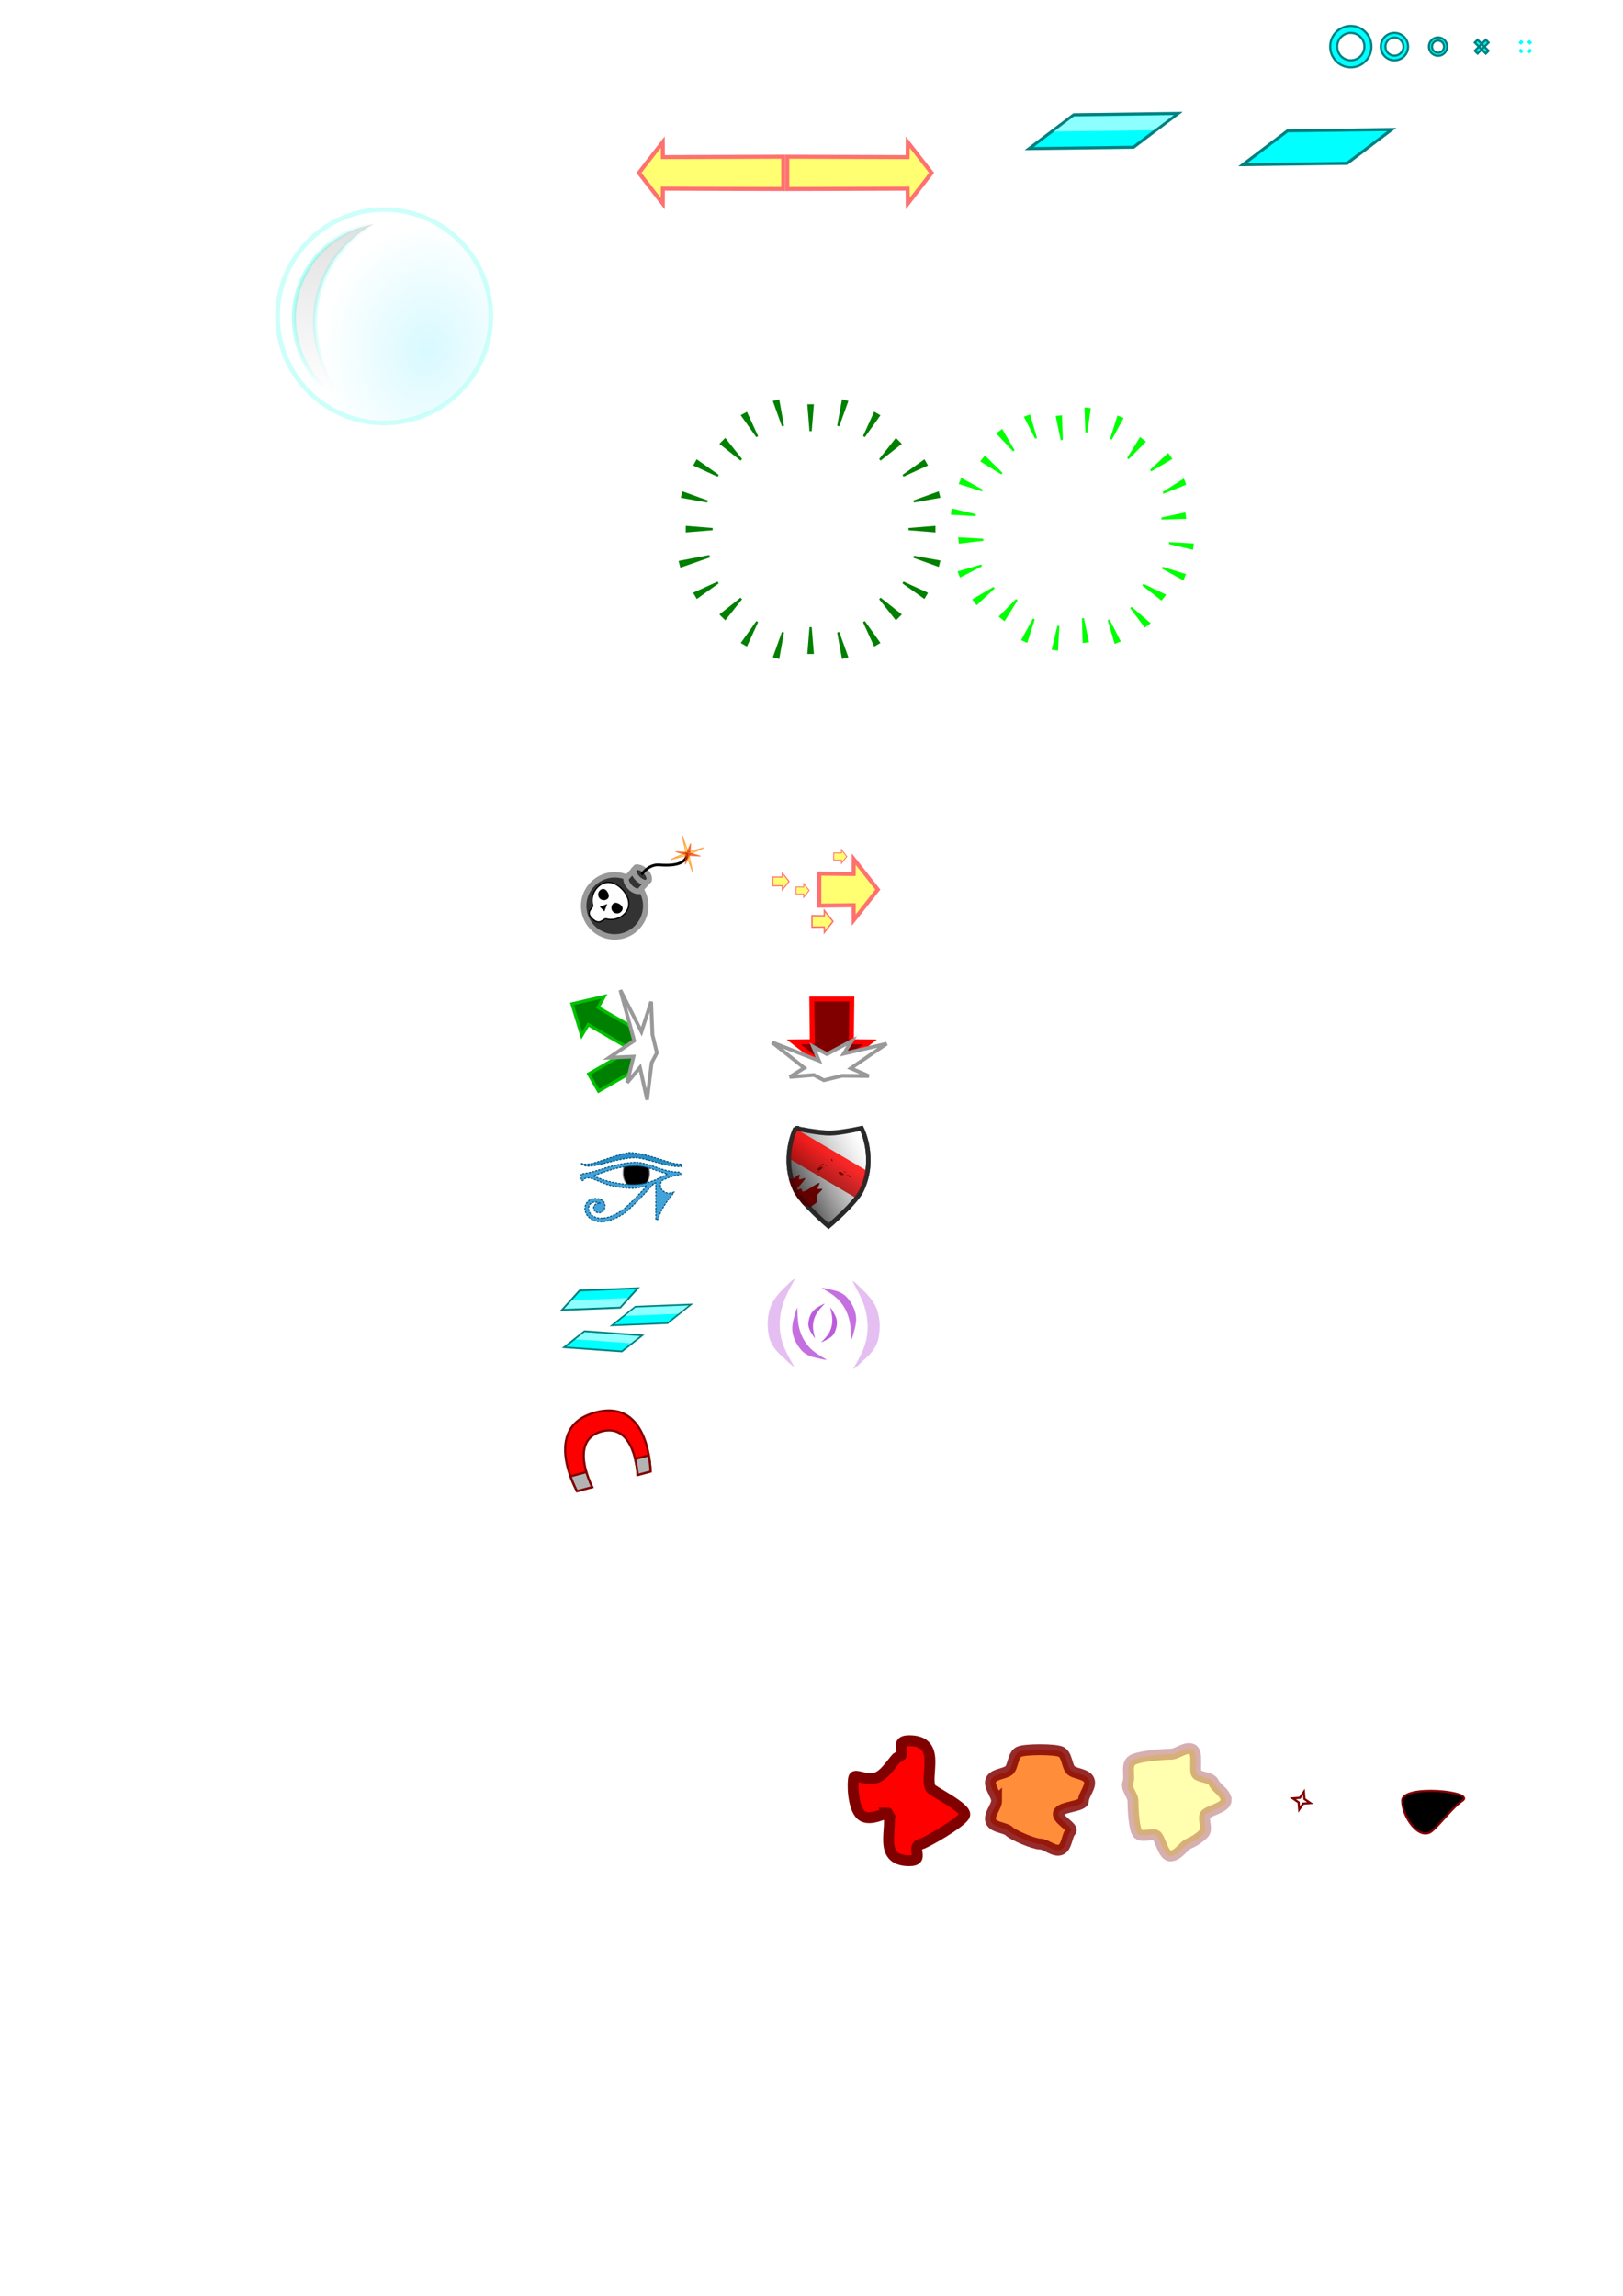 <?xml version="1.0" encoding="UTF-8" standalone="no"?>
<!-- Created with Inkscape (http://www.inkscape.org/) -->

<svg
   xmlns:dc="http://purl.org/dc/elements/1.1/"
   xmlns:cc="http://creativecommons.org/ns#"
   xmlns:rdf="http://www.w3.org/1999/02/22-rdf-syntax-ns#"
   xmlns:svg="http://www.w3.org/2000/svg"
   xmlns="http://www.w3.org/2000/svg"
   xmlns:xlink="http://www.w3.org/1999/xlink"
   xmlns:sodipodi="http://sodipodi.sourceforge.net/DTD/sodipodi-0.dtd"
   xmlns:inkscape="http://www.inkscape.org/namespaces/inkscape"
   sodipodi:docname="upgrades.svg"
   inkscape:version="0.48.4 r9939"
   version="1.1"
   id="svg2"
   height="1052.362"
   width="744.094">
  <defs
     id="defs4">
    <linearGradient
       inkscape:collect="always"
       id="linearGradient6122">
      <stop
         style="stop-color:#00ff00;stop-opacity:1;"
         offset="0"
         id="stop6124" />
      <stop
         style="stop-color:#00ff00;stop-opacity:0;"
         offset="1"
         id="stop6126" />
    </linearGradient>
    <linearGradient
       inkscape:collect="always"
       id="linearGradient5927">
      <stop
         style="stop-color:#c6f7ff;stop-opacity:1;"
         offset="0"
         id="stop5929" />
      <stop
         style="stop-color:#c6f7ff;stop-opacity:0;"
         offset="1"
         id="stop5931" />
    </linearGradient>
    <linearGradient
       inkscape:collect="always"
       id="linearGradient5919">
      <stop
         style="stop-color:#cccccc;stop-opacity:1;"
         offset="0"
         id="stop5921" />
      <stop
         style="stop-color:#cccccc;stop-opacity:0;"
         offset="1"
         id="stop5923" />
    </linearGradient>
    <linearGradient
       inkscape:collect="always"
       id="linearGradient5900">
      <stop
         style="stop-color:#2dffd3;stop-opacity:1"
         offset="0"
         id="stop5902" />
      <stop
         style="stop-color:#1bffef;stop-opacity:0"
         offset="1"
         id="stop5904" />
    </linearGradient>
    <linearGradient
       inkscape:collect="always"
       id="linearGradient3968">
      <stop
         style="stop-color:#ff0000;stop-opacity:1;"
         offset="0"
         id="stop3970" />
      <stop
         style="stop-color:#800000;stop-opacity:1"
         offset="1"
         id="stop3972" />
    </linearGradient>
    <linearGradient
       inkscape:collect="always"
       id="linearGradient3930">
      <stop
         style="stop-color:#333333;stop-opacity:1"
         offset="0"
         id="stop3932" />
      <stop
         style="stop-color:#999999;stop-opacity:0;"
         offset="1"
         id="stop3934" />
    </linearGradient>
    <linearGradient
       inkscape:collect="always"
       xlink:href="#linearGradient3968"
       id="linearGradient3974"
       x1="258"
       y1="671.362"
       x2="213.803"
       y2="747.914"
       gradientUnits="userSpaceOnUse"
       gradientTransform="matrix(0.204,0,0,0.204,327.528,391.966)" />
    <radialGradient
       r="738"
       fy="-1464.312"
       fx="1596.5"
       cy="-1464.312"
       cx="1596.5"
       gradientTransform="matrix(0.542,0,0,0.542,1553.663,2048.525)"
       gradientUnits="userSpaceOnUse"
       id="radialGradient4618"
       xlink:href="#linearGradient4620"
       inkscape:collect="always" />
    <radialGradient
       gradientUnits="userSpaceOnUse"
       r="738"
       fy="-1464.312"
       fx="1596.5"
       cy="-1464.312"
       cx="1596.5"
       id="radialGradient4581"
       xlink:href="#linearGradient4575"
       inkscape:collect="always" />
    <linearGradient
       gradientUnits="userSpaceOnUse"
       y2="1011.678"
       x2="20.382"
       y1="999.803"
       x1="21.24"
       id="linearGradient4080"
       xlink:href="#linearGradient4074"
       inkscape:collect="always" />
    <linearGradient
       id="linearGradient4074"
       inkscape:collect="always">
      <stop
         id="stop4076"
         offset="0"
         style="stop-color:#ff0000;stop-opacity:1;" />
      <stop
         id="stop4078"
         offset="1"
         style="stop-color:#ff7a00;stop-opacity:0.601" />
    </linearGradient>
    <linearGradient
       id="linearGradient4575"
       inkscape:collect="always">
      <stop
         id="stop4577"
         offset="0"
         style="stop-color:#590080;stop-opacity:1;" />
      <stop
         id="stop4579"
         offset="1"
         style="stop-color:#590080;stop-opacity:0;" />
    </linearGradient>
    <linearGradient
       inkscape:collect="always"
       id="linearGradient4620">
      <stop
         style="stop-color:#00ff00;stop-opacity:1"
         offset="0"
         id="stop4622" />
      <stop
         style="stop-color:#00ff00;stop-opacity:0"
         offset="1"
         id="stop4624" />
    </linearGradient>
    <linearGradient
       id="linearGradient6040"
       inkscape:collect="always">
      <stop
         id="stop6042"
         offset="0"
         style="stop-color:#550000;stop-opacity:1" />
      <stop
         id="stop6044"
         offset="1"
         style="stop-color:#670000;stop-opacity:1" />
    </linearGradient>
    <linearGradient
       inkscape:collect="always"
       xlink:href="#linearGradient6040"
       id="linearGradient5512"
       gradientUnits="userSpaceOnUse"
       gradientTransform="matrix(-4.51,3.918,-1.491,-1.716,4196.043,-1054.358)"
       x1="662.012"
       y1="575.216"
       x2="658.884"
       y2="575.612" />
    <linearGradient
       inkscape:collect="always"
       xlink:href="#linearGradient3930"
       id="linearGradient5514"
       gradientUnits="userSpaceOnUse"
       gradientTransform="matrix(0.204,0,0,0.204,327.528,391.966)"
       x1="173.737"
       y1="719.097"
       x2="327.263"
       y2="636.097" />
    <filter
       inkscape:collect="always"
       id="filter5727">
      <feGaussianBlur
         inkscape:collect="always"
         stdDeviation="1.876"
         id="feGaussianBlur5729" />
    </filter>
    <filter
       inkscape:collect="always"
       id="filter5767">
      <feGaussianBlur
         inkscape:collect="always"
         stdDeviation="0.613"
         id="feGaussianBlur5769" />
    </filter>
    <filter
       inkscape:collect="always"
       id="filter5771">
      <feGaussianBlur
         inkscape:collect="always"
         stdDeviation="0.613"
         id="feGaussianBlur5773" />
    </filter>
    <filter
       inkscape:collect="always"
       id="filter5799"
       x="-0.177"
       width="1.354"
       y="-0.055"
       height="1.11">
      <feGaussianBlur
         inkscape:collect="always"
         stdDeviation="3.71"
         id="feGaussianBlur5801" />
    </filter>
    <filter
       inkscape:collect="always"
       id="filter5803"
       x="-0.177"
       width="1.354"
       y="-0.055"
       height="1.11">
      <feGaussianBlur
         inkscape:collect="always"
         stdDeviation="3.71"
         id="feGaussianBlur5805" />
    </filter>
    <linearGradient
       inkscape:collect="always"
       xlink:href="#linearGradient5900"
       id="linearGradient5906"
       x1="43.933"
       y1="82.138"
       x2="157.173"
       y2="115.138"
       gradientUnits="userSpaceOnUse"
       gradientTransform="matrix(0.427,0,0,0.427,92.828,91.154)" />
    <linearGradient
       inkscape:collect="always"
       xlink:href="#linearGradient5919"
       id="linearGradient5925"
       x1="148"
       y1="-1.638"
       x2="136"
       y2="210.362"
       gradientUnits="userSpaceOnUse"
       gradientTransform="matrix(0.427,0,0,0.427,92.828,91.154)" />
    <radialGradient
       inkscape:collect="always"
       xlink:href="#linearGradient5927"
       id="radialGradient5933"
       cx="221.736"
       cy="107.904"
       fx="221.736"
       fy="107.904"
       r="117.051"
       gradientUnits="userSpaceOnUse"
       gradientTransform="matrix(0.961,0.104,-0.124,1.147,23.806,-42.518)" />
    <linearGradient
       inkscape:collect="always"
       xlink:href="#linearGradient6122"
       id="linearGradient6128"
       x1="126.497"
       y1="17.393"
       x2="294.775"
       y2="128.528"
       gradientUnits="userSpaceOnUse" />
  </defs>
  <sodipodi:namedview
     id="base"
     pagecolor="#ffffff"
     bordercolor="#666666"
     borderopacity="1.0"
     inkscape:pageopacity="0.0"
     inkscape:pageshadow="2"
     inkscape:zoom="1"
     inkscape:cx="378.79132"
     inkscape:cy="363.80508"
     inkscape:document-units="px"
     inkscape:current-layer="layer1"
     showgrid="false"
     inkscape:window-width="1366"
     inkscape:window-height="706"
     inkscape:window-x="-8"
     inkscape:window-y="-8"
     inkscape:window-maximized="1" />
  <g
     inkscape:label="Layer 1"
     inkscape:groupmode="layer"
     id="layer1">
    <rect
       style="opacity:0;fill:#000000;fill-opacity:1;stroke:none"
       id="rect6177"
       width="299.998"
       height="60"
       x="386.823"
       y="795.416"
       inkscape:export-filename="C:\Users\Jake\Documents\Sharpdevelop projects\SNHU\SNHU\assets\explosion.png"
       inkscape:export-xdpi="90"
       inkscape:export-ydpi="90" />
    <path
       sodipodi:type="arc"
       style="fill:#333333;fill-opacity:1;stroke:#999999;stroke-width:19.84;stroke-miterlimit:4;stroke-opacity:1;stroke-dasharray:none"
       id="path2985"
       sodipodi:cx="432.85715"
       sodipodi:cy="365.21933"
       sodipodi:rx="112.85714"
       sodipodi:ry="112.85714"
       d="m 545.714,365.219 a 112.857,112.857 0 1 1 -225.714,0 112.857,112.857 0 1 1 225.714,0 z"
       transform="matrix(0.126,0,0,0.126,227.289,369.207)"
       inkscape:export-filename="C:\Users\Jake\Documents\Sharpdevelop projects\SNHU\SNHU\assets\hotpotato.png"
       inkscape:export-xdpi="90"
       inkscape:export-ydpi="90" />
    <path
       style="fill:#333333;fill-opacity:1;stroke:#999999;stroke-width:2.5;stroke-miterlimit:4;stroke-opacity:1"
       d="m 291.634,397.56 c 2.926,-0.421 6.613,3.366 5.935,5.935 l -4.602,5.102 c -2.705,0.224 -6.197,-3.249 -5.935,-5.935 z"
       id="rect3757"
       inkscape:connector-curvature="0"
       sodipodi:nodetypes="ccccc"
       inkscape:export-filename="C:\Users\Jake\Documents\Sharpdevelop projects\SNHU\SNHU\assets\hotpotato.png"
       inkscape:export-xdpi="90"
       inkscape:export-ydpi="90" />
    <path
       sodipodi:nodetypes="ccccc"
       inkscape:connector-curvature="0"
       id="path3760"
       d="m 291.634,397.56 c 2.926,-0.421 6.613,3.366 5.935,5.935 l -1.102,1.102 c -2.705,0.224 -6.197,-3.249 -5.935,-5.935 z"
       style="fill:#333333;fill-opacity:1;stroke:#999999;stroke-width:2.5;stroke-miterlimit:4;stroke-opacity:1"
       inkscape:export-filename="C:\Users\Jake\Documents\Sharpdevelop projects\SNHU\SNHU\assets\hotpotato.png"
       inkscape:export-xdpi="90"
       inkscape:export-ydpi="90" />
    <path
       style="fill:none;stroke:#000000;stroke-width:1.25;stroke-linecap:round;stroke-linejoin:miter;stroke-miterlimit:4;stroke-opacity:1;stroke-dasharray:none"
       d="m 294.438,400.509 c 1.882,-2.423 4.466,-4.324 7.882,-4.054 8.776,0.694 12.438,-1.452 12.627,-4.925"
       id="path3762"
       inkscape:connector-curvature="0"
       sodipodi:nodetypes="csc"
       inkscape:export-filename="C:\Users\Jake\Documents\Sharpdevelop projects\SNHU\SNHU\assets\hotpotato.png"
       inkscape:export-xdpi="90"
       inkscape:export-ydpi="90" />
    <path
       sodipodi:type="star"
       style="opacity:0.593;fill:#ffff00;fill-opacity:1;stroke:#ff6600;stroke-width:2;stroke-miterlimit:4;stroke-opacity:1;stroke-dasharray:none"
       id="path3764"
       sodipodi:sides="4"
       sodipodi:cx="574.77679"
       sodipodi:cy="324.04221"
       sodipodi:r1="34.981773"
       sodipodi:r2="3.3070626"
       sodipodi:arg1="1.2627435"
       sodipodi:arg2="2.0481417"
       inkscape:flatsided="false"
       inkscape:rounded="0"
       inkscape:randomized="0"
       d="m 585.383,357.377 -12.126,-30.398 -31.816,7.669 30.398,-12.126 -7.669,-31.816 12.126,30.398 31.816,-7.669 -30.398,12.126 z"
       inkscape:transform-center-x="-0.73379727"
       inkscape:transform-center-y="0.016528966"
       transform="matrix(0.224,0,0,0.25,186.397,310.279)"
       inkscape:export-filename="C:\Users\Jake\Documents\Sharpdevelop projects\SNHU\SNHU\assets\hotpotato.png"
       inkscape:export-xdpi="90"
       inkscape:export-ydpi="90" />
    <path
       transform="matrix(0.146,0.07,-0.084,0.121,258.748,311.969)"
       inkscape:transform-center-y="0.23692476"
       inkscape:transform-center-x="-0.47227705"
       d="m 585.383,357.377 -13.633,-27.684 -30.309,4.955 27.684,-13.633 -4.955,-30.309 13.633,27.684 30.309,-4.955 -27.684,13.633 z"
       inkscape:randomized="0"
       inkscape:rounded="0"
       inkscape:flatsided="false"
       sodipodi:arg2="2.0623924"
       sodipodi:arg1="1.2627435"
       sodipodi:r2="6.4105668"
       sodipodi:r1="34.981773"
       sodipodi:cy="324.04221"
       sodipodi:cx="574.77679"
       sodipodi:sides="4"
       id="path3766"
       style="opacity:0.593;fill:#d40000;fill-opacity:1;stroke:#ff6600;stroke-width:2.981;stroke-miterlimit:4;stroke-opacity:1;stroke-dasharray:none"
       sodipodi:type="star"
       inkscape:export-filename="C:\Users\Jake\Documents\Sharpdevelop projects\SNHU\SNHU\assets\hotpotato.png"
       inkscape:export-xdpi="90"
       inkscape:export-ydpi="90" />
    <path
       style="fill:#ffffff;fill-opacity:1;stroke:#000000;stroke-width:0.582;stroke-miterlimit:4;stroke-opacity:1"
       d="m 286.271,418.943 c -2.257,2.257 -5.448,3.012 -8.33,2.265 -1.448,-0.376 -2.755,3.329 -6.337,-0.045 -3.582,-3.374 0.486,-4.742 0.113,-6.2 -0.735,-2.874 0.022,-6.051 2.272,-8.301 3.391,-3.391 7.64,-2.656 11.031,0.735 3.391,3.391 4.642,8.155 1.25,11.546 z"
       id="path3768"
       inkscape:connector-curvature="0"
       sodipodi:nodetypes="sszssss"
       inkscape:export-filename="C:\Users\Jake\Documents\Sharpdevelop projects\SNHU\SNHU\assets\hotpotato.png"
       inkscape:export-xdpi="90"
       inkscape:export-ydpi="90" />
    <path
       style="fill:#000000;fill-opacity:1;stroke:#000000;stroke-width:0.582;stroke-miterlimit:4;stroke-opacity:1"
       d="m 278.004,412.029 c -1.108,0.64 -2.525,0.26 -3.164,-0.848 -0.64,-1.108 -0.26,-2.525 0.848,-3.164 1.108,-0.64 2.015,0.034 2.655,1.142 0.64,1.108 0.77,2.231 -0.338,2.87 z"
       id="path3771"
       inkscape:connector-curvature="0"
       sodipodi:nodetypes="sssss"
       inkscape:export-filename="C:\Users\Jake\Documents\Sharpdevelop projects\SNHU\SNHU\assets\hotpotato.png"
       inkscape:export-xdpi="90"
       inkscape:export-ydpi="90" />
    <path
       sodipodi:nodetypes="sssss"
       inkscape:connector-curvature="0"
       id="path3778"
       d="m 280.905,414.929 c -0.64,1.108 -0.26,2.525 0.848,3.164 1.108,0.64 2.525,0.26 3.164,-0.848 0.64,-1.108 -0.034,-2.015 -1.142,-2.655 -1.108,-0.64 -2.231,-0.77 -2.87,0.338 z"
       style="fill:#000000;fill-opacity:1;stroke:#000000;stroke-width:0.582;stroke-miterlimit:4;stroke-opacity:1"
       inkscape:export-filename="C:\Users\Jake\Documents\Sharpdevelop projects\SNHU\SNHU\assets\hotpotato.png"
       inkscape:export-xdpi="90"
       inkscape:export-ydpi="90" />
    <g
       transform="matrix(0.701,0.713,-0.701,0.713,0,0)"
       style="font-size:35.295px;font-style:normal;font-weight:normal;line-height:125%;letter-spacing:0px;word-spacing:0px;fill:#000000;fill-opacity:1;stroke:none;font-family:Sans"
       id="text3787" />
    <path
       style="fill:#000000;fill-opacity:1;stroke:#1a1a1a;stroke-width:0.283;stroke-linecap:round;stroke-miterlimit:4;stroke-opacity:1"
       d="m 275.213,415.713 2.965,-1.13 -1.13,2.965 z"
       id="rect3800"
       inkscape:connector-curvature="0"
       sodipodi:nodetypes="cccc"
       inkscape:export-filename="C:\Users\Jake\Documents\Sharpdevelop projects\SNHU\SNHU\assets\hotpotato.png"
       inkscape:export-xdpi="90"
       inkscape:export-ydpi="90" />
    <rect
       style="fill:#00ffff;fill-opacity:1;stroke:#008080;stroke-width:1.24;stroke-linecap:butt;stroke-miterlimit:4;stroke-opacity:1;stroke-dasharray:none"
       id="rect3838"
       width="25.499"
       height="13.717"
       x="-1121.137"
       y="-1042.197"
       transform="matrix(-0.999,0.04,0.781,-0.625,0,0)"
       inkscape:export-filename="C:\Users\Jake\Documents\Sharpdevelop projects\SNHU\SNHU\assets\bullets.png"
       inkscape:export-xdpi="90"
       inkscape:export-ydpi="90" />
    <rect
       y="-1035.296"
       x="-1120.627"
       height="6.078"
       width="24.479"
       id="rect3840"
       style="opacity:0.558;fill:#ffffff;fill-opacity:1;stroke:none"
       transform="matrix(-0.999,0.04,0.781,-0.625,0,0)"
       inkscape:export-filename="C:\Users\Jake\Documents\Sharpdevelop projects\SNHU\SNHU\assets\bullets.png"
       inkscape:export-xdpi="90"
       inkscape:export-ydpi="90" />
    <path
       sodipodi:nodetypes="cccccccc"
       inkscape:connector-curvature="0"
       id="path3865"
       d="m 391.423,393.818 11.024,13.964 -11.024,13.964 -0.067,-6.798 -15.724,0.184 0,-14.699 15.724,0.184 z"
       style="fill:#ffff71;fill-opacity:1;stroke:#ff7171;stroke-width:1.837;stroke-linecap:butt;stroke-miterlimit:4;stroke-opacity:1"
       inkscape:export-filename="C:\Users\Jake\Documents\Sharpdevelop projects\SNHU\SNHU\assets\speed.png"
       inkscape:export-xdpi="90"
       inkscape:export-ydpi="90" />
    <path
       style="fill:#ffff71;fill-opacity:1;stroke:#ff7171;stroke-width:0.66;stroke-linecap:butt;stroke-miterlimit:4;stroke-opacity:1"
       d="m 377.936,417.356 3.96,5.016 -3.96,5.016 -0.024,-2.442 -5.649,0.066 0,-5.28 5.649,0.066 z"
       id="path3873"
       inkscape:connector-curvature="0"
       sodipodi:nodetypes="cccccccc"
       inkscape:export-filename="C:\Users\Jake\Documents\Sharpdevelop projects\SNHU\SNHU\assets\speed.png"
       inkscape:export-xdpi="90"
       inkscape:export-ydpi="90" />
    <path
       sodipodi:nodetypes="cccccccc"
       inkscape:connector-curvature="0"
       id="path3877"
       d="m 385.769,389.481 2.461,3.117 -2.461,3.117 -0.014,-1.517 -3.51,0.041 0,-3.281 3.51,0.041 z"
       style="fill:#ffff71;fill-opacity:1;stroke:#ff7171;stroke-width:0.41;stroke-linecap:butt;stroke-miterlimit:4;stroke-opacity:1"
       inkscape:export-filename="C:\Users\Jake\Documents\Sharpdevelop projects\SNHU\SNHU\assets\speed.png"
       inkscape:export-xdpi="90"
       inkscape:export-ydpi="90" />
    <path
       sodipodi:nodetypes="cccccccc"
       inkscape:connector-curvature="0"
       id="path3879"
       d="m 368.49,405.072 2.461,3.117 -2.461,3.117 -0.014,-1.517 -3.51,0.041 0,-3.281 3.51,0.041 z"
       style="fill:#ffff71;fill-opacity:1;stroke:#ff7171;stroke-width:0.41;stroke-linecap:butt;stroke-miterlimit:4;stroke-opacity:1"
       inkscape:export-filename="C:\Users\Jake\Documents\Sharpdevelop projects\SNHU\SNHU\assets\speed.png"
       inkscape:export-xdpi="90"
       inkscape:export-ydpi="90" />
    <path
       sodipodi:nodetypes="cccccccc"
       inkscape:connector-curvature="0"
       id="path3881"
       d="m 358.689,400.155 3.061,3.877 -3.061,3.877 -0.018,-1.887 -4.365,0.051 0,-4.081 4.365,0.051 z"
       style="fill:#ffff71;fill-opacity:1;stroke:#ff7171;stroke-width:0.51;stroke-linecap:butt;stroke-miterlimit:4;stroke-opacity:1"
       inkscape:export-filename="C:\Users\Jake\Documents\Sharpdevelop projects\SNHU\SNHU\assets\speed.png"
       inkscape:export-xdpi="90"
       inkscape:export-ydpi="90" />
    <path
       style="fill:#008000;fill-opacity:1;stroke:#00c000;stroke-width:1.467;stroke-linecap:butt;stroke-miterlimit:4;stroke-opacity:1"
       d="m 274.435,500.153 24.003,-13.809 0.002,-10.598 -24.238,-13.94 2.841,-5.062 -14.779,3.411 4.436,14.505 2.963,-4.992 19.635,11.381 -19.401,11.244 z"
       id="path3885"
       inkscape:connector-curvature="0"
       sodipodi:nodetypes="ccccccccccc"
       inkscape:export-filename="C:\Users\Jake\Documents\Sharpdevelop projects\SNHU\SNHU\assets\rebound.png"
       inkscape:export-xdpi="90"
       inkscape:export-ydpi="90" />
    <path
       style="fill:#ffffff;fill-opacity:1;stroke:#999999;stroke-width:1.69;stroke-linecap:butt;stroke-miterlimit:4;stroke-opacity:1"
       d="m 296.677,504.122 -3.269,-14.812 -5.886,6.952 2.93,-11.929 -11.213,0.495 11.515,-7.791 -6.338,-23.202 9.67,19.08 4.45,-13.763 0.582,15.092 2.045,8.388 -2.402,4.552 z"
       id="path3899"
       inkscape:connector-curvature="0"
       sodipodi:nodetypes="ccccccccccccc"
       inkscape:export-filename="C:\Users\Jake\Documents\Sharpdevelop projects\SNHU\SNHU\assets\rebound.png"
       inkscape:export-xdpi="90"
       inkscape:export-ydpi="90" />
    <path
       inkscape:export-ydpi="90"
       inkscape:export-xdpi="90"
       inkscape:export-filename="C:\Users\Jake\Documents\Sharpdevelop projects\SNHU\SNHU\assets\groundsmash.png"
       style="fill:#800000;fill-opacity:1;stroke:#ff0000;stroke-width:2.291;stroke-linecap:butt;stroke-miterlimit:4;stroke-opacity:1"
       d="m 398.766,477.607 -17.41,13.745 -17.41,-13.745 8.476,-0.084 -0.229,-19.604 18.327,0 -0.229,19.604 z"
       id="path3902"
       inkscape:connector-curvature="0"
       sodipodi:nodetypes="cccccccc" />
    <path
       sodipodi:nodetypes="ccccccccccccccc"
       inkscape:connector-curvature="0"
       id="path3907"
       d="m 362.046,493.679 6.681,-4.153 -14.73,-11.719 21.475,8.41 -2.661,-6.425 6.319,3.426 11.403,-6.092 -3.7,5.858 19.666,-4.57 -16.428,11.261 8.283,3.566 -12.264,-0.125 -8.388,2.045 -4.552,-2.402 z"
       style="fill:#ffffff;fill-opacity:1;stroke:#999999;stroke-width:1.69;stroke-linecap:butt;stroke-miterlimit:4;stroke-opacity:1"
       inkscape:export-filename="C:\Users\Jake\Documents\Sharpdevelop projects\SNHU\SNHU\assets\groundsmash.png"
       inkscape:export-xdpi="90"
       inkscape:export-ydpi="90" />
    <path
       style="opacity:0.827;fill:url(#linearGradient5514);fill-opacity:1;stroke:#1a1a1a;stroke-width:2.045;stroke-linecap:butt;stroke-miterlimit:4;stroke-opacity:1"
       d="m 364.741,517.171 c 0,0 10.461,2.429 15.948,2.354 4.961,-0.068 14.312,-2.354 14.312,-2.354 0,0 7.022,13.783 0,28.516 -2.793,5.861 -15.13,16.357 -15.13,16.357 0,0 -12.337,-10.496 -15.13,-16.357 -7.022,-14.733 0,-28.516 0,-28.516 z"
       id="rect3909"
       inkscape:connector-curvature="0"
       sodipodi:nodetypes="cscscsc"
       inkscape:export-filename="C:\Users\Jake\Documents\Sharpdevelop projects\SNHU\SNHU\assets\shield.png"
       inkscape:export-xdpi="90"
       inkscape:export-ydpi="90" />
    <path
       style="opacity:0.827;fill:url(#linearGradient3974);fill-opacity:1;stroke:none"
       d="m 364.658,517.34 c -0.475,1 -2.862,6.395 -3.022,13.648 l 31.008,18.28 c 1.014,-1.288 1.847,-2.507 2.358,-3.578 1.443,-3.027 2.289,-6.014 2.728,-8.849 l -33.072,-19.501 z"
       id="rect3912"
       inkscape:connector-curvature="0"
       inkscape:export-filename="C:\Users\Jake\Documents\Sharpdevelop projects\SNHU\SNHU\assets\shield.png"
       inkscape:export-xdpi="90"
       inkscape:export-ydpi="90" />
    <path
       inkscape:connector-curvature="0"
       id="path5316"
       d="m 291.614,534.411 c 5.069,-0.008 9.224,2.348 14.434,3.723 -2.484,1.321 -5.042,2.609 -7.711,3.527 -1.956,0.673 -3.973,1.147 -6.064,1.289 -3.842,0.277 -7.706,-0.262 -11.472,-0.996 -3.033,-0.648 -5.99,-1.642 -8.804,-2.943 6.415,-2.393 12.455,-4.56 19.124,-4.593 0.165,-0.006 0.33,-0.008 0.494,-0.008 z"
       style="fill:#ffffff;fill-opacity:1;stroke:none"
       sodipodi:nodetypes="ccscccccc"
       inkscape:export-filename="C:\Users\Jake\Documents\Sharpdevelop projects\SNHU\SNHU\assets\invisibility.png"
       inkscape:export-xdpi="90"
       inkscape:export-ydpi="90" />
    <path
       style="fill:#298fc7;fill-opacity:1;stroke:#005584;stroke-width:0.5;stroke-miterlimit:4;stroke-opacity:1;stroke-dasharray:1, 0.5;stroke-dashoffset:0"
       d="m 266.4,533.213 c 3.885,2.06 13.758,-3.548 21.929,-4.886 9.178,0.171 18.5,5.439 23.69,5.29 0.868,-0.025 0.467,0.828 0.295,1.121 -7.813,0.273 -16.368,-4.421 -22.285,-4.034 -9.936,0.65 -20.932,6.343 -23.629,2.509 z"
       id="rect5288"
       inkscape:connector-curvature="0"
       sodipodi:nodetypes="ccscsc"
       inkscape:export-filename="C:\Users\Jake\Documents\Sharpdevelop projects\SNHU\SNHU\assets\invisibility.png"
       inkscape:export-xdpi="90"
       inkscape:export-ydpi="90" />
    <path
       style="fill:#000000;fill-opacity:1;stroke:#999999;stroke-width:0.75;stroke-miterlimit:4;stroke-opacity:0.426;stroke-dasharray:none;stroke-dashoffset:0"
       d="m 297.838,537.891 c 0,2.033 -0.737,3.866 -1.918,5.157 -1.09,1.193 -6.833,1.388 -7.855,0.486 -1.466,-1.293 -2.412,-3.34 -2.412,-5.643 0,-1.441 0.065,-3.023 1.006,-3.9 1.09,-1.016 9.41,-1.059 10.442,0.521 0.606,0.928 0.737,2.155 0.737,3.378 z"
       id="path5299"
       inkscape:connector-curvature="0"
       sodipodi:nodetypes="sssssss"
       inkscape:export-filename="C:\Users\Jake\Documents\Sharpdevelop projects\SNHU\SNHU\assets\invisibility.png"
       inkscape:export-xdpi="90"
       inkscape:export-ydpi="90" />
    <path
       style="fill:#42a3d8;fill-opacity:1;stroke:#005584;stroke-width:0.5;stroke-miterlimit:4;stroke-opacity:1;stroke-dasharray:1, 0.5;stroke-dashoffset:0"
       d="m 291.308,532.793 c -5.97,0.207 -11.748,1.882 -17.393,3.71 -2.436,0.736 -4.917,1.351 -7.448,1.649 0.089,0.879 -0.487,3.846 0.978,2.815 0.948,-1.471 2.735,-1.081 4.147,-0.646 3.089,1.035 5.973,2.669 9.206,3.28 3.077,0.676 6.235,1.055 9.381,1.096 2.181,-0.209 4.336,-0.6 6.45,-1.153 -4.35,4.753 -7.883,8.275 -10.739,10.806 -7.532,5.294 -12.36,4.564 -14.557,2.653 -1.101,-0.957 -1.579,-2.242 -1.477,-3.358 0.1,-1.09 0.692,-2.026 1.986,-2.532 1.611,-0.172 2.612,0.053 3.144,0.358 0.107,0.061 0.197,0.126 0.275,0.19 -0.243,-0.08 -0.503,-0.123 -0.774,-0.123 -1.29,0 -2.336,0.977 -2.336,2.182 0,1.205 1.046,2.182 2.336,2.182 1.891,0.145 3.082,-1.692 2.848,-3.44 -0.042,-0.9 -0.548,-1.858 -1.531,-2.421 -0.982,-0.563 -2.36,-0.773 -4.253,-0.553 l -0.098,0.01 -0.09,0.034 c -1.894,0.692 -2.995,2.277 -3.149,3.965 -0.154,1.688 0.566,3.47 2.038,4.75 2.943,2.56 8.735,2.986 16.626,-2.575 l 0.036,-0.026 0.036,-0.031 c 3.298,-2.919 7.423,-7.081 12.612,-12.851 l -0.08,-0.072 c 0.407,-0.137 0.812,-0.281 1.214,-0.43 l 0,16.875 0.831,-0.129 c 1.93,-5.333 3.994,-8.113 6.563,-11.166 l 0.885,-1.34 -1.876,0.427 c -1.948,0.381 -5.899,-1.953 -3.666,-5.714 0.018,-0.031 0.034,-0.059 0.046,-0.085 0.374,-0.167 0.747,-0.338 1.117,-0.515 2.367,-1.097 4.878,-1.878 7.466,-2.22 0.461,-1.561 -2.041,-0.998 -3.049,-1.238 -4.942,-0.412 -8.755,-2.73 -14.182,-3.903 -1.152,-0.284 -2.336,-0.47 -3.525,-0.461 z m 0.306,1.618 c 5.069,-0.008 9.224,2.348 14.434,3.723 -2.484,1.321 -5.042,2.609 -7.711,3.527 -1.956,0.673 -3.973,1.147 -6.064,1.289 -3.842,0.277 -7.706,-0.262 -11.472,-0.996 -3.033,-0.648 -5.99,-1.642 -8.804,-2.943 6.415,-2.393 12.455,-4.56 19.124,-4.593 0.165,-0.006 0.33,-0.008 0.494,-0.008 z"
       id="rect5291"
       inkscape:connector-curvature="0"
       inkscape:export-filename="C:\Users\Jake\Documents\Sharpdevelop projects\SNHU\SNHU\assets\invisibility.png"
       inkscape:export-xdpi="90"
       inkscape:export-ydpi="90" />
    <path
       style="color:#000000;fill:#670000;fill-opacity:1;fill-rule:nonzero;stroke:none;marker:none;visibility:visible;display:inline;overflow:visible;enable-background:accumulate"
       d="m 381.479,532.356 c -0.144,-0.4 -0.224,-0.238 -0.296,-0.548 -0.071,-0.309 -0.059,-0.585 0.031,-0.599 0.09,-0.014 0.363,0.228 0.436,0.545 0.073,0.317 -0.047,0.948 -0.172,0.602 z"
       id="path5627-2"
       inkscape:connector-curvature="0"
       sodipodi:nodetypes="sasss"
       inkscape:export-filename="C:\Users\Jake\Documents\Sharpdevelop projects\SNHU\SNHU\assets\shield.png"
       inkscape:export-xdpi="90"
       inkscape:export-ydpi="90" />
    <path
       sodipodi:nodetypes="cscscsc"
       inkscape:connector-curvature="0"
       id="path3958"
       d="m 364.741,517.171 c 0,0 10.461,2.14 15.948,2.065 4.961,-0.068 14.312,-2.065 14.312,-2.065 0,0 7.022,13.783 0,28.516 -2.793,5.861 -15.13,16.357 -15.13,16.357 0,0 -12.337,-10.496 -15.13,-16.357 -7.022,-14.733 0,-28.516 0,-28.516 z"
       style="opacity:0.827;fill:none;stroke:#333333;stroke-width:2.045;stroke-linecap:butt;stroke-miterlimit:4;stroke-opacity:1"
       inkscape:export-filename="C:\Users\Jake\Documents\Sharpdevelop projects\SNHU\SNHU\assets\shield.png"
       inkscape:export-xdpi="90"
       inkscape:export-ydpi="90" />
    <path
       style="color:#000000;fill:#670000;fill-opacity:1;fill-rule:nonzero;stroke:none;marker:none;visibility:visible;display:inline;overflow:visible;enable-background:accumulate"
       d="m 376.326,534.41 c -0.159,-0.085 -0.699,0.268 -0.645,0.109 0.054,-0.159 0.433,-0.474 0.845,-0.697 0.411,-0.222 1.318,-0.597 1.262,-0.435 -0.054,0.162 -1.325,1.097 -1.463,1.023 z"
       id="path6053"
       inkscape:connector-curvature="0"
       sodipodi:nodetypes="sasss"
       inkscape:export-filename="C:\Users\Jake\Documents\Sharpdevelop projects\SNHU\SNHU\assets\shield.png"
       inkscape:export-xdpi="90"
       inkscape:export-ydpi="90" />
    <path
       style="color:#000000;fill:#670000;fill-opacity:1;fill-rule:nonzero;stroke:none;marker:none;visibility:visible;display:inline;overflow:visible;enable-background:accumulate"
       d="m 378.678,534.495 c -0.093,-0.048 -0.4,0.153 -0.369,0.062 0.031,-0.09 0.248,-0.271 0.484,-0.399 0.235,-0.127 0.755,-0.342 0.723,-0.249 -0.031,0.093 -0.759,0.628 -0.837,0.585 z"
       id="path5653-9"
       inkscape:connector-curvature="0"
       sodipodi:nodetypes="sasss"
       inkscape:export-filename="C:\Users\Jake\Documents\Sharpdevelop projects\SNHU\SNHU\assets\shield.png"
       inkscape:export-xdpi="90"
       inkscape:export-ydpi="90" />
    <path
       style="color:#000000;fill:#670000;fill-opacity:1;fill-rule:nonzero;stroke:none;marker:none;visibility:visible;display:inline;overflow:visible;enable-background:accumulate"
       d="m 375.144,537.301 c -0.092,-0.047 -0.4,0.153 -0.369,0.062 0.03,-0.091 0.247,-0.271 0.484,-0.399 0.235,-0.127 0.755,-0.342 0.723,-0.249 -0.032,0.093 -0.759,0.628 -0.837,0.585 z"
       id="path6051"
       inkscape:connector-curvature="0"
       sodipodi:nodetypes="sasss"
       inkscape:export-filename="C:\Users\Jake\Documents\Sharpdevelop projects\SNHU\SNHU\assets\shield.png"
       inkscape:export-xdpi="90"
       inkscape:export-ydpi="90" />
    <path
       sodipodi:nodetypes="sasss"
       inkscape:connector-curvature="0"
       id="path6049"
       d="m 377.094,534.984 c -0.564,0.602 0.01,0.565 -0.526,0.97 -0.535,0.406 -1.204,0.655 -1.462,0.532 -0.258,-0.121 -0.381,-0.762 0.167,-1.177 0.549,-0.415 2.307,-0.847 1.82,-0.326 z"
       style="color:#000000;fill:#670000;fill-opacity:1;fill-rule:nonzero;stroke:none;marker:none;visibility:visible;display:inline;overflow:visible;enable-background:accumulate"
       inkscape:export-filename="C:\Users\Jake\Documents\Sharpdevelop projects\SNHU\SNHU\assets\shield.png"
       inkscape:export-xdpi="90"
       inkscape:export-ydpi="90" />
    <path
       sodipodi:nodetypes="sasss"
       inkscape:connector-curvature="0"
       id="path5659-3"
       d="m 377.392,535.545 c -0.054,-0.032 -0.251,0.096 -0.233,0.041 0.02,-0.057 0.156,-0.171 0.302,-0.25 0.147,-0.08 0.472,-0.214 0.452,-0.156 -0.022,0.06 -0.475,0.393 -0.524,0.367 z"
       style="color:#000000;fill:#670000;fill-opacity:1;fill-rule:nonzero;stroke:none;marker:none;visibility:visible;display:inline;overflow:visible;enable-background:accumulate"
       inkscape:export-filename="C:\Users\Jake\Documents\Sharpdevelop projects\SNHU\SNHU\assets\shield.png"
       inkscape:export-xdpi="90"
       inkscape:export-ydpi="90" />
    <path
       style="color:#000000;fill:#670000;fill-opacity:1;fill-rule:nonzero;stroke:none;marker:none;visibility:visible;display:inline;overflow:visible;enable-background:accumulate"
       d="m 388.649,538.993 c -0.01,-0.167 -0.588,-0.452 -0.426,-0.479 0.163,-0.026 0.625,0.144 1.027,0.381 0.401,0.237 1.187,0.811 1.021,0.838 -0.165,0.028 -1.614,-0.596 -1.622,-0.741 z"
       id="path6169"
       inkscape:connector-curvature="0"
       sodipodi:nodetypes="sasss"
       inkscape:export-filename="C:\Users\Jake\Documents\Sharpdevelop projects\SNHU\SNHU\assets\shield.png"
       inkscape:export-xdpi="90"
       inkscape:export-ydpi="90" />
    <path
       style="color:#000000;fill:#670000;fill-opacity:1;fill-rule:nonzero;stroke:none;marker:none;visibility:visible;display:inline;overflow:visible;enable-background:accumulate"
       d="m 387.018,537.139 c -0.008,-0.097 -0.337,-0.259 -0.243,-0.274 0.092,-0.016 0.358,0.082 0.588,0.218 0.229,0.136 0.68,0.464 0.585,0.48 -0.095,0.016 -0.923,-0.341 -0.928,-0.424 z"
       id="path6175"
       inkscape:connector-curvature="0"
       sodipodi:nodetypes="sasss"
       inkscape:export-filename="C:\Users\Jake\Documents\Sharpdevelop projects\SNHU\SNHU\assets\shield.png"
       inkscape:export-xdpi="90"
       inkscape:export-ydpi="90" />
    <path
       sodipodi:nodetypes="sasss"
       inkscape:connector-curvature="0"
       id="path6179"
       d="m 386.744,538.569 c -0.801,-0.194 -0.472,0.259 -1.093,10e-4 -0.62,-0.258 -1.177,-0.693 -1.207,-0.958 -0.031,-0.264 0.448,-0.649 1.083,-0.385 0.635,0.264 1.909,1.508 1.217,1.342 z"
       style="color:#000000;fill:#670000;fill-opacity:1;fill-rule:nonzero;stroke:none;marker:none;visibility:visible;display:inline;overflow:visible;enable-background:accumulate"
       inkscape:export-filename="C:\Users\Jake\Documents\Sharpdevelop projects\SNHU\SNHU\assets\shield.png"
       inkscape:export-xdpi="90"
       inkscape:export-ydpi="90" />
    <path
       style="color:#000000;fill:url(#linearGradient5512);fill-opacity:1;fill-rule:nonzero;stroke:none;marker:none;visibility:visible;display:inline;overflow:visible;enable-background:accumulate"
       d="m 366.403,538.464 c -0.274,0.031 -0.851,0.383 -1.945,1.281 -1.099,0.902 -1.996,0.634 -2.844,0.453 0.514,1.931 1.23,3.907 2.18,5.898 0.569,1.195 1.514,2.565 2.664,4.008 l 0.695,-0.156 c 0.06,-0.033 0.111,-0.048 0.156,-0.055 l -0.438,0.727 c 0.482,0.587 0.99,1.184 1.523,1.781 0.77,-0.032 1.746,0.208 3.18,1.062 0.544,-0.569 1.18,-1.108 1.938,-1.57 0.142,-0.087 0.267,-0.176 0.375,-0.266 1.619,-1.344 -0.388,-2.984 1.508,-4.727 3.706,-3.406 -0.367,-1.226 -0.562,-2.055 -0.195,-0.829 2.03,-3.32 0.133,-2.383 -1.943,0.96 -4.954,3.285 -6.461,3.672 -1.507,0.387 -0.258,-1.338 -1.492,-1.188 -0.526,0.064 -1.389,0.425 -2.25,0.844 1.015,-1.486 3.049,-3.526 4.055,-5 1.193,-1.748 -1.597,0.129 -2.391,-0.18 -0.57,-0.222 0.678,-2.227 -0.024,-2.148 z"
       id="path3868"
       inkscape:connector-curvature="0"
       inkscape:export-filename="C:\Users\Jake\Documents\Sharpdevelop projects\SNHU\SNHU\assets\shield.png"
       inkscape:export-xdpi="90"
       inkscape:export-ydpi="90" />
    <path
       style="opacity:0.212;fill:none;stroke:#000000;stroke-width:2.045;stroke-linecap:butt;stroke-miterlimit:4;stroke-opacity:1"
       d="m 364.741,517.171 c 0,0 10.461,2.14 15.948,2.065 4.961,-0.068 14.312,-2.065 14.312,-2.065 0,0 7.022,13.783 0,28.516 -2.793,5.861 -15.13,16.357 -15.13,16.357 0,0 -12.337,-10.496 -15.13,-16.357 -7.022,-14.733 0,-28.516 0,-28.516 z"
       id="path5510"
       inkscape:connector-curvature="0"
       sodipodi:nodetypes="cscscsc"
       inkscape:export-filename="C:\Users\Jake\Documents\Sharpdevelop projects\SNHU\SNHU\assets\shield.png"
       inkscape:export-xdpi="90"
       inkscape:export-ydpi="90" />
    <rect
       transform="matrix(-0.997,-0.071,0.786,-0.619,0,0)"
       y="-887.679"
       x="-985.773"
       height="11.878"
       width="26.552"
       id="rect5516"
       style="fill:#00ffff;fill-opacity:1;stroke:#008080;stroke-width:1.178;stroke-linecap:butt;stroke-miterlimit:4;stroke-opacity:1;stroke-dasharray:none"
       inkscape:export-filename="C:\Users\Jake\Documents\Sharpdevelop projects\SNHU\SNHU\assets\bullets.png"
       inkscape:export-xdpi="90"
       inkscape:export-ydpi="90" />
    <rect
       transform="matrix(-0.997,-0.071,0.786,-0.619,0,0)"
       style="opacity:0.558;fill:#ffffff;fill-opacity:1;stroke:none"
       id="rect5518"
       width="25.489"
       height="5.263"
       x="-985.242"
       y="-881.703"
       inkscape:export-filename="C:\Users\Jake\Documents\Sharpdevelop projects\SNHU\SNHU\assets\bullets.png"
       inkscape:export-xdpi="90"
       inkscape:export-ydpi="90" />
    <rect
       transform="matrix(0.999,-0.039,-0.672,0.741,0,0)"
       y="842.121"
       x="832.504"
       height="12.019"
       width="26.67"
       id="rect5520"
       style="fill:#00ffff;fill-opacity:1;stroke:#008080;stroke-width:1.187;stroke-linecap:butt;stroke-miterlimit:4;stroke-opacity:1;stroke-dasharray:none"
       inkscape:export-filename="C:\Users\Jake\Documents\Sharpdevelop projects\SNHU\SNHU\assets\bullets.png"
       inkscape:export-xdpi="90"
       inkscape:export-ydpi="90" />
    <rect
       transform="matrix(0.999,-0.039,-0.672,0.741,0,0)"
       style="opacity:0.558;fill:#ffffff;fill-opacity:1;stroke:none"
       id="rect5522"
       width="25.603"
       height="5.326"
       x="833.038"
       y="848.167"
       inkscape:export-filename="C:\Users\Jake\Documents\Sharpdevelop projects\SNHU\SNHU\assets\bullets.png"
       inkscape:export-xdpi="90"
       inkscape:export-ydpi="90" />
    <g
       id="g5670" />
    <path
       style="opacity:0.5;fill:#9600c6;fill-opacity:1;stroke:none;filter:url(#filter5803)"
       d="m 451.574,832.044 c -14.113,13.846 -30.048,27.514 -36.587,46.836 -5.619,16.429 -5.984,34.437 -2.657,51.382 2.835,14.516 11.931,26.861 22.797,36.526 6.72,5.786 12.646,12.484 19.622,17.953 2.448,1.82 5.683,3.746 2.525,-0.523 -9.994,-17.691 -20.513,-35.806 -23.513,-56.231 -4.089,-24.325 0.358,-49.564 10.819,-71.765 4.763,-10.541 10.579,-20.551 15.978,-30.768 -3.302,1.731 -6.35,3.952 -8.985,6.591 z"
       id="path5527"
       inkscape:connector-curvature="0"
       inkscape:export-filename="C:\Users\Jake\Documents\Sharpdevelop projects\SNHU\SNHU\assets\fus.png"
       inkscape:export-xdpi="90"
       inkscape:export-ydpi="90"
       transform="matrix(0.25,0,0,0.25,249.403,379.69)" />
    <path
       inkscape:connector-curvature="0"
       id="path5534"
       d="m 461.65,885.839 c -3.589,12.9 -8.307,26.312 -5.599,39.858 2.268,11.538 8.151,22.224 15.841,31.036 6.578,7.553 16.093,11.714 25.739,13.703 5.9,1.118 11.644,3.04 17.588,3.885 2.052,0.238 4.602,0.273 1.304,-1.162 -11.852,-6.992 -24.156,-14.055 -32.831,-25.018 -10.635,-12.883 -16.573,-29.191 -17.955,-45.755 -0.776,-7.795 -0.755,-15.636 -1.048,-23.456 -1.351,2.133 -2.386,4.468 -3.038,6.908 z"
       style="opacity:0.75;fill:#9600c6;fill-opacity:1;stroke:none;filter:url(#filter5727)"
       inkscape:export-filename="C:\Users\Jake\Documents\Sharpdevelop projects\SNHU\SNHU\assets\fus.png"
       inkscape:export-xdpi="90"
       inkscape:export-ydpi="90"
       transform="matrix(0.25,0,0,0.25,249.403,379.69)" />
    <path
       style="opacity:0.8;fill:#9600c6;fill-opacity:1;stroke:none;filter:url(#filter5771)"
       d="m 504.012,875.587 c -5.762,5.653 -12.268,11.233 -14.937,19.122 -2.294,6.707 -2.443,14.06 -1.085,20.978 1.158,5.926 4.871,10.967 9.308,14.913 2.743,2.362 5.163,5.097 8.011,7.33 1,0.743 2.32,1.53 1.031,-0.213 -4.08,-7.223 -8.375,-14.619 -9.6,-22.958 -1.669,-9.931 0.146,-20.236 4.417,-29.3 1.944,-4.304 4.319,-8.391 6.523,-12.562 -1.348,0.707 -2.592,1.613 -3.668,2.691 z"
       id="path5536"
       inkscape:connector-curvature="0"
       inkscape:export-filename="C:\Users\Jake\Documents\Sharpdevelop projects\SNHU\SNHU\assets\fus.png"
       inkscape:export-xdpi="90"
       inkscape:export-ydpi="90"
       transform="matrix(0.241,0.065,-0.065,0.241,312.522,354.207)" />
    <path
       inkscape:connector-curvature="0"
       id="path5538"
       d="m 574.264,836.279 c 14.114,13.846 30.048,27.514 36.587,46.836 5.619,16.429 5.984,34.437 2.657,51.382 -2.836,14.516 -11.931,26.861 -22.797,36.526 -6.72,5.786 -12.646,12.484 -19.622,17.953 -2.449,1.819 -5.683,3.746 -2.525,-0.523 9.994,-17.692 20.513,-35.806 23.513,-56.231 4.089,-24.325 -0.358,-49.564 -10.82,-71.765 -4.762,-10.541 -10.579,-20.551 -15.978,-30.768 3.302,1.731 6.35,3.952 8.985,6.591 z"
       style="opacity:0.5;fill:#9600c6;fill-opacity:1;stroke:none;filter:url(#filter5799)"
       inkscape:export-filename="C:\Users\Jake\Documents\Sharpdevelop projects\SNHU\SNHU\assets\fus.png"
       inkscape:export-xdpi="90"
       inkscape:export-ydpi="90"
       transform="matrix(0.25,0,0,0.25,249.403,379.69)" />
    <path
       inkscape:connector-curvature="0"
       id="path5542"
       d="m 522.736,879.728 c 5.762,5.653 12.268,11.233 14.938,19.122 2.294,6.707 2.443,14.06 1.085,20.978 -1.158,5.926 -4.871,10.967 -9.308,14.913 -2.743,2.362 -5.163,5.097 -8.011,7.33 -1,0.743 -2.32,1.53 -1.031,-0.213 4.08,-7.223 8.375,-14.619 9.6,-22.958 1.669,-9.931 -0.146,-20.236 -4.417,-29.3 -1.944,-4.304 -4.319,-8.391 -6.523,-12.562 1.348,0.707 2.592,1.613 3.668,2.691 z"
       style="opacity:0.8;fill:#9600c6;fill-opacity:1;stroke:none;filter:url(#filter5767)"
       inkscape:export-filename="C:\Users\Jake\Documents\Sharpdevelop projects\SNHU\SNHU\assets\fus.png"
       inkscape:export-xdpi="90"
       inkscape:export-ydpi="90"
       transform="matrix(0.241,0.065,-0.065,0.241,312.522,354.207)" />
    <rect
       style="fill:#00ffff;fill-opacity:1;stroke:#008080;stroke-width:2.326;stroke-linecap:butt;stroke-miterlimit:4;stroke-opacity:1;stroke-dasharray:none"
       id="rect3838-8"
       width="47.831"
       height="25.73"
       x="-619.512"
       y="-125.29"
       transform="matrix(-1,0.013,0.797,-0.603,0,0)"
       inkscape:export-filename="C:\Users\Jake\Documents\Sharpdevelop projects\SNHU\SNHU\assets\bullet.png"
       inkscape:export-xdpi="90"
       inkscape:export-ydpi="90" />
    <rect
       y="-112.347"
       x="-618.556"
       height="11.401"
       width="45.917"
       id="rect3840-9"
       style="opacity:0.558;fill:#ffffff;fill-opacity:1;stroke:none"
       transform="matrix(-1,0.013,0.797,-0.603,0,0)"
       inkscape:export-filename="C:\Users\Jake\Documents\Sharpdevelop projects\SNHU\SNHU\assets\bullet.png"
       inkscape:export-xdpi="90"
       inkscape:export-ydpi="90" />
    <path
       inkscape:export-ydpi="90"
       inkscape:export-xdpi="90"
       inkscape:export-filename="C:\Users\Jake\Documents\Sharpdevelop projects\SNHU\SNHU\assets\speed_particle.png"
       style="fill:#ffff71;fill-opacity:1;stroke:#ff7171;stroke-width:1.837;stroke-linecap:butt;stroke-miterlimit:4;stroke-opacity:1"
       d="m 303.853,65.164 -10.917,14.081 10.917,14.081 0.066,-6.855 55.18,0.185 0,-14.822 -55.18,0.185 z"
       id="path5859"
       inkscape:connector-curvature="0"
       sodipodi:nodetypes="cccccccc" />
    <path
       sodipodi:type="arc"
       style="opacity:0.692;fill:url(#radialGradient5933);fill-opacity:1;stroke:#b7fff8;stroke-width:5;stroke-miterlimit:4;stroke-opacity:1;stroke-dasharray:none"
       id="path5861"
       sodipodi:cx="176.77669"
       sodipodi:cy="69.483757"
       sodipodi:rx="114.5513"
       sodipodi:ry="114.5513"
       d="m 291.328,69.484 a 114.551,114.551 0 1 1 -229.103,0 114.551,114.551 0 1 1 229.103,0 z"
       transform="matrix(0.427,0,0,0.427,100.681,115.322)"
       inkscape:export-filename="C:\Users\Jake\Documents\Sharpdevelop projects\SNHU\SNHU\assets\shield_active.png"
       inkscape:export-xdpi="90"
       inkscape:export-ydpi="90" />
    <path
       style="opacity:0.692;fill:url(#linearGradient5925);fill-opacity:1;stroke:url(#linearGradient5906);stroke-width:1.904;stroke-miterlimit:4;stroke-opacity:1;stroke-dasharray:none"
       d="m 162.539,186.47 c -7.722,-6.461 -13.59,-15.287 -16.393,-25.753 -6.242,-23.3 4.794,-47.148 25.256,-57.952 -1.433,0.234 -2.865,0.547 -4.297,0.931 -23.265,6.235 -37.084,30.156 -30.85,53.425 3.733,13.933 13.81,24.472 26.284,29.35 z"
       id="path5863"
       inkscape:connector-curvature="0"
       inkscape:export-filename="C:\Users\Jake\Documents\Sharpdevelop projects\SNHU\SNHU\assets\shield_active.png"
       inkscape:export-xdpi="90"
       inkscape:export-ydpi="90" />
    <path
       style="font-size:medium;font-style:normal;font-variant:normal;font-weight:normal;font-stretch:normal;text-indent:0;text-align:start;text-decoration:none;line-height:normal;letter-spacing:normal;word-spacing:normal;text-transform:none;direction:ltr;block-progression:tb;writing-mode:lr-tb;text-anchor:start;baseline-shift:baseline;color:#000000;fill:#008000;fill-opacity:1;stroke:none;stroke-width:1px;marker:none;visibility:visible;display:inline;overflow:visible;enable-background:accumulate;font-family:Sans;-inkscape-font-specification:Sans"
       d="m 410.739,200.733 -7.684,9.684 c 0.119,0.116 0.236,0.236 0.354,0.354 0.119,0.119 0.236,0.233 0.354,0.354 l 9.684,-7.684 z m -7.082,-10.365 -2.862,-1.687 -5.121,11.218 c 0.283,0.16 0.559,0.321 0.84,0.486 z m 20.165,20.154 -10.028,7.143 c 0.161,0.272 0.309,0.543 0.464,0.818 l 11.208,-5.121 z m -34.859,-26.741 -2.95,-0.755 -2.182,12.144 c 0.318,0.082 0.634,0.155 0.95,0.243 z m 41.436,41.436 -11.632,4.182 c 0.087,0.313 0.163,0.636 0.243,0.95 l 12.144,-2.182 z m -57.257,-39.901 -3.016,0 1,12.33 c 0.34,-0.004 0.677,-0.003 1.016,1e-5 z m 55.723,55.723 -12.33,1 c 0.003,0.34 0.004,0.677 10e-6,1.016 l 12.33,1 z m -71.611,-58.012 -2.95,0.755 4.182,11.632 c 0.317,-0.088 0.632,-0.161 0.95,-0.243 z m 73.9,73.9 -12.144,-2.182 c -0.082,0.318 -0.155,0.634 -0.243,0.95 l 11.632,4.182 z m -88.705,-68.172 -2.862,1.541 7.143,10.112 c 0.277,-0.164 0.56,-0.328 0.84,-0.486 z m 83.017,82.977 -11.229,-5.143 c -0.158,0.28 -0.322,0.562 -0.486,0.84 l 10.072,7.143 z m -92.939,-70.998 -2.707,2.707 9.684,7.684 c 0.116,-0.119 0.236,-0.236 0.354,-0.354 0.118,-0.118 0.234,-0.237 0.354,-0.354 z m 71.235,73.235 c -0.116,0.119 -0.236,0.236 -0.354,0.354 -0.118,0.118 -0.234,0.237 -0.354,0.354 l 7.684,9.684 2.707,-2.707 z m -74.268,-56.325 -10.101,-7.143 -1.586,2.884 11.201,5.143 c 0.164,-0.291 0.316,-0.596 0.486,-0.884 z m 67.02,67.02 c -0.286,0.169 -0.573,0.345 -0.862,0.508 l 5.143,11.241 2.862,-1.688 z m -72.014,-55.265 -11.632,-4.182 -0.755,2.95 12.144,2.182 c 0.081,-0.314 0.156,-0.637 0.243,-0.95 z m 60.281,60.281 c -0.313,0.087 -0.636,0.162 -0.95,0.243 l 2.182,12.144 2.95,-0.755 z m -58.049,-47.641 -12.33,-1 0,3.016 12.33,-1 c -0.003,-0.34 -0.004,-0.677 0,-1.016 z m 45.409,45.409 c -0.34,0.004 -0.677,0.003 -1.016,10e-6 l -1,12.33 3.016,-3e-5 z m -46.924,-33.044 -14.104,2.707 0.795,3.107 13.592,-4.707 c -0.103,-0.369 -0.188,-0.736 -0.283,-1.107 z m 34.219,35.519 c -0.314,-0.08 -0.637,-0.156 -0.95,-0.243 l -4.182,11.632 2.95,0.755 z m -30.45,-23.335 -11.218,5.121 1.688,2.862 10.017,-7.143 c -0.166,-0.28 -0.326,-0.557 -0.486,-0.84 z m 18.584,18.584 c -0.274,-0.155 -0.546,-0.303 -0.818,-0.464 l -7.143,10.028 2.84,1.643 z m -8.065,-11.203 -9.684,7.684 2.707,2.707 7.684,-9.684 c -0.12,-0.118 -0.234,-0.234 -0.354,-0.354 -0.118,-0.118 -0.237,-0.234 -0.354,-0.354 z"
       id="path6029"
       inkscape:connector-curvature="0"
       sodipodi:nodetypes="ccsccccccccccccccccccccccccccccccccccccccccccccccccccccccccscccsccccccccccccccccccccccccccccccccccccccccccccccccccccccccccsccc"
       inkscape:export-filename="C:\Users\Jake\Documents\Sharpdevelop projects\SNHU\SNHU\assets\rebound_active_2.png"
       inkscape:export-xdpi="90"
       inkscape:export-ydpi="90" />
    <path
       sodipodi:nodetypes="ccsccccccccccccccccccccccccccccccccccccccccccccccccccccccccscccsccccccccccccccccccccccccccccccccccccccccccccccccccccccccccscccc"
       inkscape:connector-curvature="0"
       id="path6108"
       d="m 451.543,208.773 8.047,7.957 c -0.096,0.118 -0.189,0.24 -0.283,0.36 -0.096,0.121 -0.189,0.237 -0.283,0.36 l -9.622,-5.957 z m 5.178,-10.089 2.729,-2.078 5.714,9.764 c -0.24,0.176 -0.474,0.352 -0.711,0.533 z m -15.989,20.359 9.877,5.439 c -0.117,0.264 -0.222,0.527 -0.334,0.794 l -10.756,-3.416 z m 28.674,-28.008 2.838,-1.097 3.178,10.852 c -0.28,0.109 -0.559,0.209 -0.838,0.324 z m -33.069,42.045 11.02,2.608 c -0.045,0.294 -0.079,0.596 -0.118,0.89 l -11.286,-0.608 z m 47.648,-42.394 2.924,-0.349 0.333,11.33 c -0.309,0.033 -0.615,0.071 -0.924,0.11 z m -44.681,55.586 11.45,0.667 c 0.034,0.309 0.07,0.616 0.11,0.924 l -11.211,1.333 z m 57.907,-59.537 2.89,0.384 -1.608,11.153 c -0.297,-0.046 -0.592,-0.078 -0.89,-0.118 z m -58.186,75.203 10.852,-3.178 c 0.109,0.28 0.209,0.559 0.324,0.838 l -10.079,5.178 z m 73.297,-71.467 2.834,1.117 -5.434,9.954 c -0.27,-0.119 -0.545,-0.238 -0.816,-0.351 z m -66.595,84.278 9.769,-5.737 c 0.174,0.237 0.354,0.476 0.533,0.711 l -8.271,7.737 z m 76.96,-74.433 2.719,2.142 -7.957,8.047 c -0.118,-0.096 -0.24,-0.189 -0.36,-0.283 -0.12,-0.095 -0.239,-0.19 -0.36,-0.283 z m -56.87,74.274 c 0.118,0.096 0.24,0.189 0.36,0.283 0.12,0.095 0.239,0.19 0.36,0.283 l -5.957,9.622 -2.719,-2.141 z m 61.438,-59.241 8.304,-7.737 1.969,2.751 -9.736,5.737 c -0.181,-0.247 -0.351,-0.507 -0.538,-0.751 z m -53.692,68.182 c 0.278,0.123 0.559,0.252 0.838,0.369 l -3.434,10.788 -2.838,-1.249 z m 59.504,-58.033 9.692,-6.178 1.097,2.838 -10.465,4.179 c -0.108,-0.277 -0.211,-0.562 -0.324,-0.838 z m -48.293,61.325 c 0.294,0.046 0.596,0.079 0.89,0.118 l -0.608,11.286 -2.89,-0.384 z m 47.63,-49.592 11.092,-2.333 0.349,2.924 -11.33,0.333 c -0.034,-0.309 -0.07,-0.616 -0.11,-0.924 z m -36.379,46.196 c 0.309,-0.033 0.615,-0.071 0.924,-0.11 l 2.333,11.092 -2.924,0.349 z m 40.003,-34.911 11.286,0.608 -0.384,2.89 -11.02,-2.608 c 0.046,-0.297 0.078,-0.592 0.118,-0.89 z m -28.183,35.788 c 0.277,-0.107 0.562,-0.211 0.838,-0.324 l 5.178,10.079 -2.838,1.097 z m 25.164,-24.508 10.766,3.416 -1.249,2.839 -9.868,-5.439 c 0.12,-0.273 0.236,-0.541 0.351,-0.816 z m -14.888,18.906 c 0.233,-0.17 0.463,-0.335 0.693,-0.51 l 8.732,7.481 -2.711,2.031 z m 6.122,-11.058 10.41,4.957 -2.142,2.719 -8.835,-6.957 c 0.097,-0.12 0.188,-0.238 0.283,-0.36 0.095,-0.12 0.19,-0.239 0.283,-0.36 z"
       style="font-size:medium;font-style:normal;font-variant:normal;font-weight:normal;font-stretch:normal;text-indent:0;text-align:start;text-decoration:none;line-height:normal;letter-spacing:normal;word-spacing:normal;text-transform:none;direction:ltr;block-progression:tb;writing-mode:lr-tb;text-anchor:start;baseline-shift:baseline;color:#000000;fill:#00ff00;fill-opacity:1;stroke:none;stroke-width:1px;marker:none;visibility:visible;display:inline;overflow:visible;enable-background:accumulate;font-family:Sans;-inkscape-font-specification:Sans"
       inkscape:export-filename="C:\Users\Jake\Documents\Sharpdevelop projects\SNHU\SNHU\assets\rebound_active_1.png"
       inkscape:export-xdpi="90"
       inkscape:export-ydpi="90" />
    <path
       sodipodi:nodetypes="cccccccc"
       inkscape:connector-curvature="0"
       id="path6130"
       d="m 416.183,93.326 10.917,-14.081 -10.917,-14.081 -0.066,6.855 -55.18,-0.185 0,14.822 55.18,-0.185 z"
       style="fill:#ffff71;fill-opacity:1;stroke:#ff7171;stroke-width:1.837;stroke-linecap:butt;stroke-miterlimit:4;stroke-opacity:1"
       inkscape:export-filename="C:\Users\Jake\Documents\Sharpdevelop projects\SNHU\SNHU\assets\speed_particle.png"
       inkscape:export-xdpi="90"
       inkscape:export-ydpi="90" />
    <path
       transform="matrix(-0.25,0,0,-0.25,506.346,833.984)"
       inkscape:export-ydpi="90"
       inkscape:export-xdpi="90"
       inkscape:export-filename="C:\Users\Jake\Documents\Sharpdevelop projects\SNHU\SNHU\assets\fus.png"
       style="opacity:0.75;fill:#9600c6;fill-opacity:1;stroke:none;filter:url(#filter5727)"
       d="m 461.65,885.839 c -3.589,12.9 -8.307,26.312 -5.599,39.858 2.268,11.538 8.151,22.224 15.841,31.036 6.578,7.553 16.093,11.714 25.739,13.703 5.9,1.118 11.644,3.04 17.588,3.885 2.052,0.238 4.602,0.273 1.304,-1.162 -11.852,-6.992 -24.156,-14.055 -32.831,-25.018 -10.635,-12.883 -16.573,-29.191 -17.955,-45.755 -0.776,-7.795 -0.755,-15.636 -1.048,-23.456 -1.351,2.133 -2.386,4.468 -3.038,6.908 z"
       id="path6132"
       inkscape:connector-curvature="0" />
    <path
       sodipodi:type="spiral"
       style="fill:none;stroke:#800080;stroke-width:17.219;stroke-linecap:butt;stroke-linejoin:miter;stroke-miterlimit:4;stroke-opacity:1;stroke-dasharray:none"
       id="path6160"
       sodipodi:cx="1117.2288"
       sodipodi:cy="263.23102"
       sodipodi:expansion="1"
       sodipodi:revolution="3"
       sodipodi:radius="286.06293"
       sodipodi:argument="-18.064157"
       sodipodi:t0="0"
       d="m 1117.229,263.231 c 10.142,10.142 -8.667,18.675 -16.857,16.856 -22.192,-4.927 -25.759,-33.352 -16.856,-50.569 15.925,-30.797 57.279,-34.405 84.282,-16.856 39.628,25.754 43.307,81.531 16.856,117.995 -35.255,48.601 -105.897,52.319 -151.708,16.856 -57.648,-44.626 -61.387,-130.319 -16.856,-185.421 53.932,-66.735 154.772,-70.487 219.133,-16.856 75.848,63.202 79.608,179.244 16.856,252.846 -72.45,84.977 -203.728,88.743 -286.559,16.856 C 871.403,333.257 867.634,186.716 948.665,94.667 1039.569,-8.599 1201.387,-12.372 1302.649,77.81 1415.07,177.93 1418.845,355.039 1319.506,465.508"
       transform="matrix(1.161,0,0,1.162,40.206,-27.264)"
       inkscape:export-filename="C:\Users\Jake\Documents\Sharpdevelop projects\SNHU\SNHU\assets\fus_active.png"
       inkscape:export-xdpi="90"
       inkscape:export-ydpi="90" />
    <path
       sodipodi:nodetypes="sccsccs"
       inkscape:connector-curvature="0"
       style="fill:#ff0000;fill-opacity:1;stroke:#800000;stroke-width:1"
       d="m 272.942,647.442 c -25.075,6.719 -8.401,36.105 -8.401,36.105 l 6.95,-1.862 c -0.456,-0.894 -10.776,-21.489 4.34,-25.539 15.116,-4.05 16.459,18.95 16.511,19.952 l 5.929,-1.589 c 0,0 -0.253,-33.786 -25.328,-27.067 z"
       id="path3892"
       inkscape:export-filename="C:\Users\Jake\Documents\Sharpdevelop projects\SNHU\SNHU\assets\magnet.png"
       inkscape:export-xdpi="90"
       inkscape:export-ydpi="90" />
    <path
       inkscape:export-ydpi="90"
       inkscape:export-xdpi="90"
       inkscape:export-filename="C:\Users\Jake\Documents\Sharpdevelop projects\SNHU\SNHU\assets\explosion.png"
       sodipodi:nodetypes="sssssssssssssss"
       inkscape:connector-curvature="0"
       id="path6162"
       d="m 456.912,825.416 c 0,2.744 -3.829,6.572 -2.593,9.489 1.235,2.916 6.621,2.765 8.422,4.563 1.801,1.798 11.325,5.82 14.072,5.82 2.748,0 6.582,3.823 9.503,2.589 2.921,-1.234 2.769,-6.612 4.57,-8.41 1.801,-1.798 -6.813,-5.647 -5.578,-8.563 1.235,-2.916 11.407,-2.745 11.407,-5.489 0,-2.744 3.829,-6.572 2.593,-9.489 -1.235,-2.916 -6.622,-2.765 -8.422,-4.563 -1.801,-1.798 -1.649,-7.176 -4.57,-8.41 -2.921,-1.234 -16.085,-1.234 -19.005,0 -2.921,1.234 -2.769,6.612 -4.57,8.41 -1.801,1.798 -7.187,1.647 -8.422,4.563 -1.235,2.916 2.593,6.745 2.593,9.489 z"
       style="opacity:0.832;fill:#ff7612;fill-opacity:1;stroke:#800000;stroke-width:5;stroke-linecap:butt;stroke-miterlimit:4;stroke-opacity:1;stroke-dashoffset:0" />
    <path
       inkscape:export-ydpi="90"
       inkscape:export-xdpi="90"
       inkscape:export-filename="C:\Users\Jake\Documents\Sharpdevelop projects\SNHU\SNHU\assets\explosion.png"
       sodipodi:nodetypes="sssssssssss"
       inkscape:connector-curvature="0"
       id="path6164"
       d="m 407.012,831.104 c 3.136,5.433 -5.359,21.813 9.851,21.813 7.605,0 0.253,-6.256 5.344,-7.616 2.545,-0.68 18.639,-9.889 20.033,-13.179 1.394,-3.29 -14.741,-11.034 -15.525,-12.392 -3.136,-5.433 5.359,-21.813 -9.851,-21.813 -7.605,0 -0.253,6.256 -5.344,7.616 -1.168,0.312 -5.19,7.578 -9.335,9.175 -4.887,1.882 -9.944,-1.776 -10.698,0.005 -0.722,1.704 -0.744,13.673 3.369,17.294 3.831,3.372 11.778,-1.558 12.156,-0.903 z"
       style="fill:#ff0000;fill-opacity:1;stroke:#800000;stroke-width:5;stroke-linecap:butt;stroke-miterlimit:4;stroke-opacity:1;stroke-dashoffset:0" />
    <path
       inkscape:export-ydpi="90"
       inkscape:export-xdpi="90"
       inkscape:export-filename="C:\Users\Jake\Documents\Sharpdevelop projects\SNHU\SNHU\assets\explosion.png"
       sodipodi:nodetypes="sssssssssssssss"
       inkscape:connector-curvature="0"
       id="path6166"
       d="m 562.108,825.253 c 0,3.517 -8.808,4.788 -9.677,6.841 -0.869,2.052 1.357,6.464 -0.574,8.393 -1.931,1.928 -4.231,3.489 -6.784,4.567 -2.554,1.078 -4.95,5.669 -8.472,5.669 -3.522,0 -4.632,-8.632 -6.687,-9.5 -2.055,-0.868 -6.31,1.192 -8.242,-0.737 -1.931,-1.928 -2.252,-12.702 -2.252,-15.07 0,-2.369 -3.403,-5.746 -2.323,-8.296 1.08,-2.55 -0.841,-7.573 1.466,-9.878 2.308,-2.305 15.253,-3.139 18.2,-3.139 2.947,0 6.713,-3.608 9.765,-2.319 3.052,1.289 0.665,9.949 2.22,11.501 1.555,1.552 6.602,1.285 7.682,3.835 1.08,2.55 5.677,4.616 5.677,8.132 z"
       style="opacity:0.314;fill:#ffff00;fill-opacity:1;stroke:#800000;stroke-width:5;stroke-linecap:butt;stroke-miterlimit:4;stroke-opacity:1;stroke-dashoffset:0" />
    <path
       sodipodi:nodetypes="ccccccccc"
       inkscape:connector-curvature="0"
       inkscape:export-ydpi="90"
       inkscape:export-xdpi="90"
       inkscape:export-filename="C:\Users\Jake\Documents\Sharpdevelop projects\SNHU\SNHU\assets\explosion.png"
       id="path6168"
       d="m 600.743,826.496 -3.261,0.249 -1.846,2.695 -0.251,-3.257 -2.7,-1.846 3.261,-0.249 1.846,-2.695 0.251,3.257 z"
       style="fill:#ffffff;fill-opacity:1;stroke:#800000;stroke-width:1;stroke-linecap:butt;stroke-miterlimit:4;stroke-opacity:1;stroke-dashoffset:0" />
    <path
       inkscape:export-ydpi="90"
       inkscape:export-xdpi="90"
       inkscape:export-filename="C:\Users\Jake\Documents\Sharpdevelop projects\SNHU\SNHU\assets\explosion.png"
       style="fill:#000000;fill-opacity:1;stroke:#800000;stroke-width:1"
       d="m 670.434,825.416 c -4.361,2.877 -9.569,10.068 -13.77,13.75 -5.716,5.009 -13.77,-6.156 -13.77,-13.75 0,-7.594 33.886,-4.186 27.541,0 z"
       id="path6174"
       inkscape:connector-curvature="0"
       sodipodi:nodetypes="ssss" />
    <path
       inkscape:connector-curvature="0"
       id="rect3110"
       d="m 261.562,676.717 c 1.477,4.061 2.979,6.831 2.979,6.831 l 6.95,-1.862 c -0.164,-0.321 -1.588,-3.198 -2.661,-6.916 l -7.268,1.948 z m 29.627,-7.938 c 0.927,3.756 1.135,6.96 1.154,7.32 l 5.929,-1.589 c 0,0 -0.084,-3.15 -0.835,-7.405 l -6.247,1.674 z"
       style="fill:#b3b3b3;fill-opacity:1;stroke:#800000;stroke-width:1"
       inkscape:export-filename="C:\Users\Jake\Documents\Sharpdevelop projects\SNHU\SNHU\assets\magnet.png"
       inkscape:export-xdpi="90"
       inkscape:export-ydpi="90" />
    <rect
       inkscape:export-ydpi="90"
       inkscape:export-xdpi="90"
       inkscape:export-filename="C:\Users\Jake\Documents\Sharpdevelop projects\SNHU\SNHU\assets\bullet.png"
       transform="matrix(-1,0.013,0.797,-0.603,0,0)"
       y="-139.89"
       x="-729.099"
       height="25.73"
       width="47.831"
       id="rect3099"
       style="fill:#00ffff;fill-opacity:1;stroke:#008080;stroke-width:2.326;stroke-linecap:butt;stroke-miterlimit:4;stroke-opacity:1;stroke-dasharray:none" />
    <path
       style="fill:#ff0000;fill-opacity:1;stroke:none;opacity:0"
       d="m 609.312,11.375 c 0,6.667 0,13.333 0,20 33.333,0 66.667,0 100,0 0,-6.667 0,-13.333 0,-20 -33.333,0 -66.667,0 -100,0 z"
       id="rect4012"
       inkscape:connector-curvature="0"
       inkscape:export-filename="C:\Users\Jake\Documents\Sharpdevelop projects\SNHU\SNHU\assets\bullet_sparkle.png"
       inkscape:export-xdpi="90"
       inkscape:export-ydpi="90" />
    <path
       style="fill:#00ffff;fill-opacity:1;stroke:#008080;stroke-width:1;stroke-opacity:1"
       d="m 619.303,11.869 c -5.214,0 -9.445,4.256 -9.445,9.5 0,5.244 4.231,9.5 9.445,9.5 5.214,0 9.445,-4.256 9.445,-9.5 0,-5.244 -4.231,-9.5 -9.445,-9.5 z m 0,3.214 c 3.443,0 6.249,2.823 6.249,6.286 0,3.463 -2.807,6.286 -6.249,6.286 -3.443,0 -6.249,-2.823 -6.249,-6.286 0,-3.463 2.807,-6.286 6.249,-6.286 z"
       id="path3101"
       inkscape:connector-curvature="0"
       inkscape:export-filename="C:\Users\Jake\Documents\Sharpdevelop projects\SNHU\SNHU\assets\bullet_sparkle.png"
       inkscape:export-xdpi="90"
       inkscape:export-ydpi="90" />
    <path
       id="path3878"
       d="m 639.303,15.077 c -3.453,0 -6.255,2.818 -6.255,6.291 0,3.473 2.802,6.291 6.255,6.291 3.453,0 6.255,-2.818 6.255,-6.291 0,-3.473 -2.802,-6.291 -6.255,-6.291 z m 0,2.129 c 2.28,0 4.139,1.87 4.139,4.163 0,2.293 -1.859,4.163 -4.139,4.163 -2.28,0 -4.139,-1.87 -4.139,-4.163 0,-2.293 1.859,-4.163 4.139,-4.163 z"
       style="fill:#00ffff;fill-opacity:1;stroke:#008080;stroke-width:1;stroke-opacity:1"
       inkscape:connector-curvature="0"
       inkscape:export-filename="C:\Users\Jake\Documents\Sharpdevelop projects\SNHU\SNHU\assets\bullet_sparkle.png"
       inkscape:export-xdpi="90"
       inkscape:export-ydpi="90" />
    <path
       inkscape:connector-curvature="0"
       style="fill:#00ffff;fill-opacity:1;stroke:#008080;stroke-width:1;stroke-opacity:1"
       d="m 659.303,17.156 c -2.312,0 -4.189,1.887 -4.189,4.213 0,2.326 1.876,4.213 4.189,4.213 2.312,0 4.189,-1.887 4.189,-4.213 0,-2.326 -1.876,-4.213 -4.189,-4.213 z m 0,1.425 c 1.527,0 2.771,1.252 2.771,2.788 0,1.536 -1.245,2.788 -2.771,2.788 -1.527,0 -2.771,-1.252 -2.771,-2.788 0,-1.536 1.245,-2.788 2.771,-2.788 z"
       id="path3880"
       inkscape:export-filename="C:\Users\Jake\Documents\Sharpdevelop projects\SNHU\SNHU\assets\bullet_sparkle.png"
       inkscape:export-xdpi="90"
       inkscape:export-ydpi="90" />
    <g
       id="g3973"
       transform="translate(-12.977,0)"
       inkscape:export-filename="C:\Users\Jake\Documents\Sharpdevelop projects\SNHU\SNHU\assets\bullet_sparkle.png"
       inkscape:export-xdpi="90"
       inkscape:export-ydpi="90">
      <path
         inkscape:connector-curvature="0"
         id="rect3897"
         d="m 690.409,18.231 -1.266,1.273 1.885,1.896 1.266,-1.273 -1.885,-1.896 z m 3.124,3.169 -1.239,1.246 1.885,1.896 1.239,-1.246 -1.885,-1.896 z"
         style="fill:#00ffff;fill-opacity:1;stroke:#008080;stroke-width:1;stroke-linecap:butt;stroke-miterlimit:4;stroke-opacity:1;stroke-dasharray:none;stroke-dashoffset:0" />
      <path
         inkscape:connector-curvature="0"
         id="rect3892"
         d="m 694.179,18.231 -1.885,1.896 1.239,1.273 1.885,-1.896 -1.239,-1.273 z m -3.151,3.169 -1.885,1.896 1.266,1.246 1.885,-1.896 -1.266,-1.246 z"
         style="fill:#00ffff;fill-opacity:1;stroke:#008080;stroke-width:1;stroke-linecap:butt;stroke-miterlimit:4;stroke-opacity:1;stroke-dasharray:none;stroke-dashoffset:0" />
    </g>
    <g
       id="g3977"
       transform="translate(-15.708,0)"
       inkscape:export-filename="C:\Users\Jake\Documents\Sharpdevelop projects\SNHU\SNHU\assets\bullet_sparkle.png"
       inkscape:export-xdpi="90"
       inkscape:export-ydpi="90">
      <path
         sodipodi:nodetypes="cccccccccc"
         style="fill:#00ffff;fill-opacity:1;stroke:none"
         d="m 716.904,18.231 -1.082,1.088 1.239,1.273 1.082,-1.088 z m -3.954,3.977 -1.082,1.088 1.266,1.246 1.082,-1.088 z"
         id="path3905"
         inkscape:connector-curvature="0" />
      <path
         inkscape:connector-curvature="0"
         id="path3910"
         d="m 718.156,23.297 -1.082,-1.088 -1.266,1.246 1.082,1.088 z m -3.954,-3.977 -1.082,-1.088 -1.239,1.273 1.082,1.088 z"
         style="fill:#00ffff;fill-opacity:1;stroke:none"
         sodipodi:nodetypes="cccccccccc" />
    </g>
  </g>
</svg>
